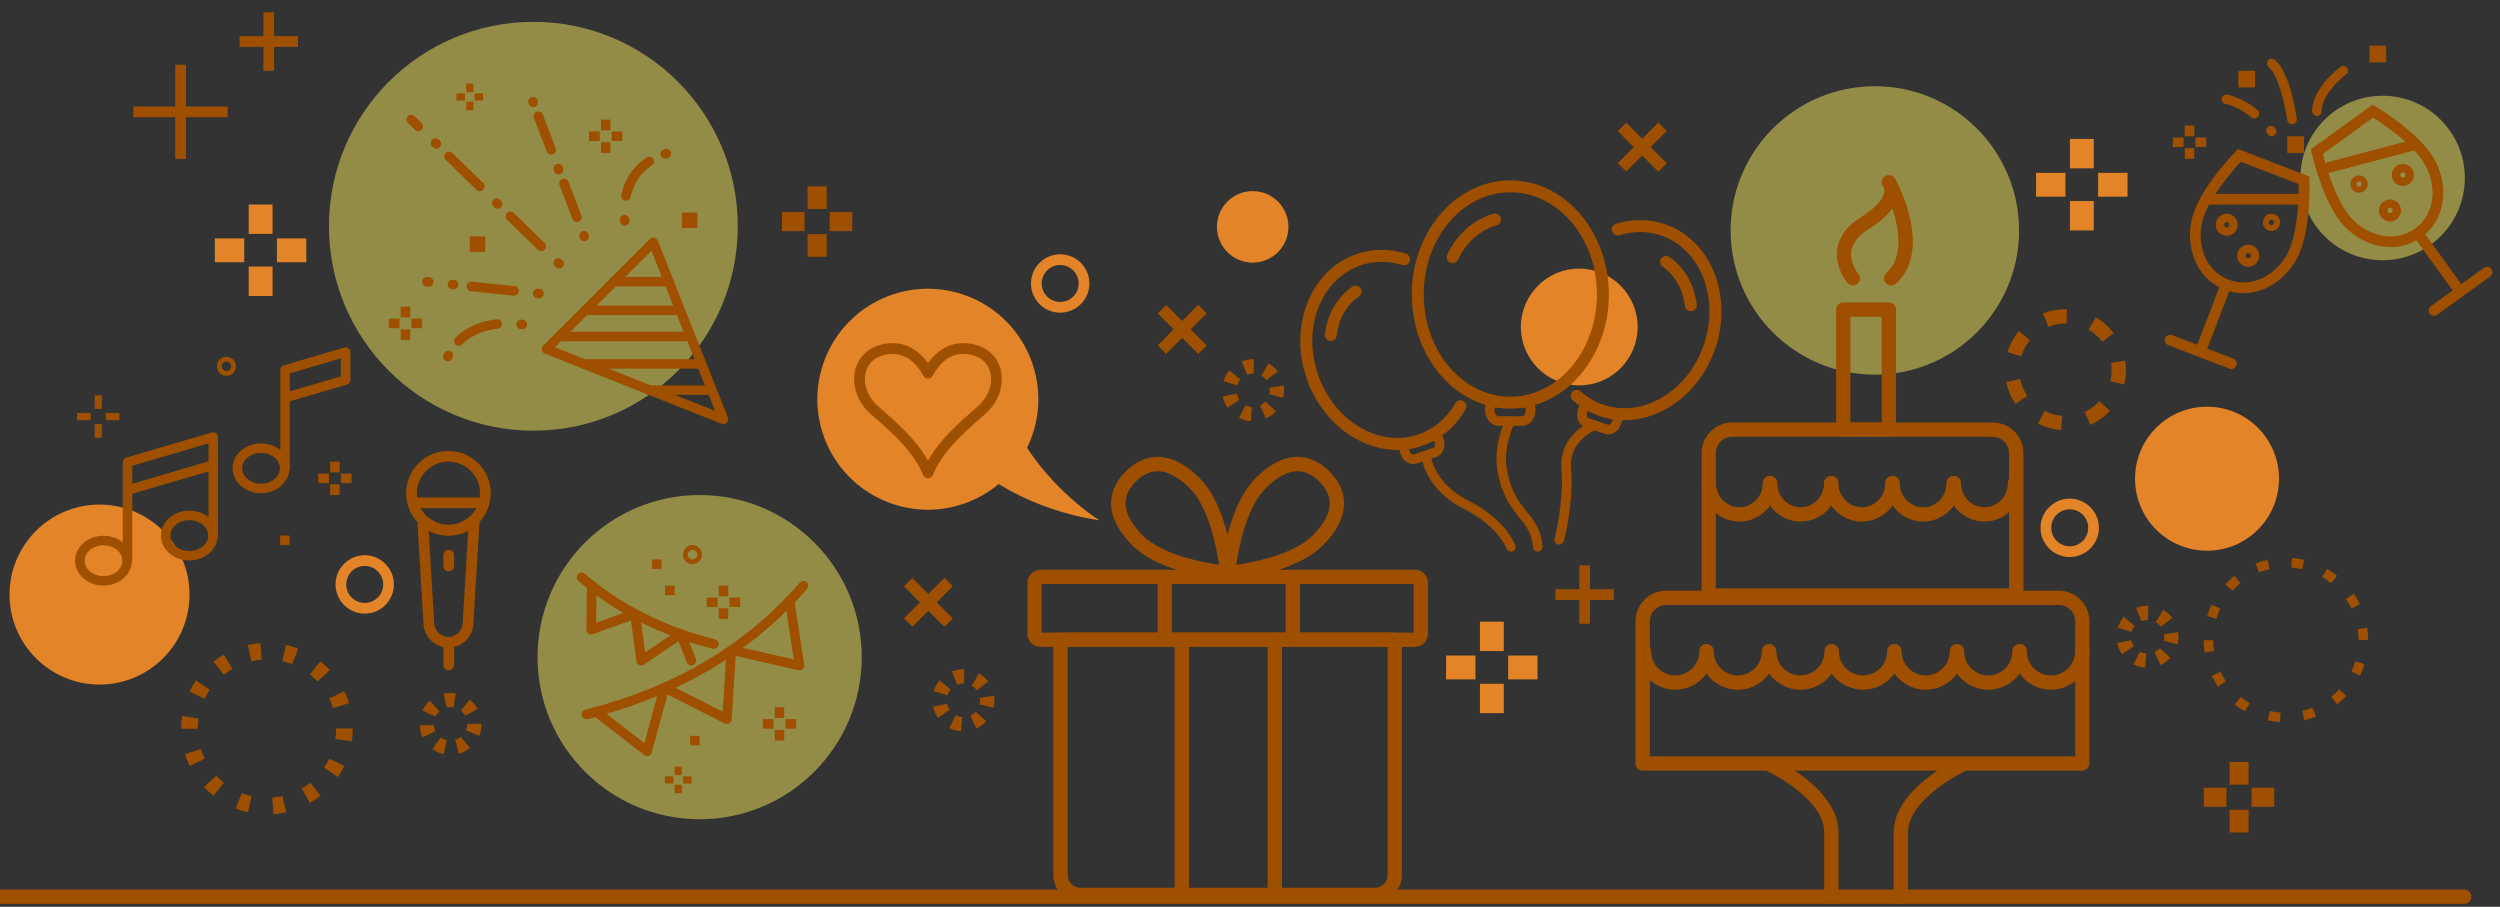 <?xml version="1.0" encoding="utf-8"?>
<!-- Generator: Adobe Illustrator 25.0.1, SVG Export Plug-In . SVG Version: 6.00 Build 0)  -->
<svg version="1.1" id="text" xmlns="http://www.w3.org/2000/svg" xmlns:xlink="http://www.w3.org/1999/xlink" x="0px" y="0px"
	 viewBox="0 0 2517 913" style="enable-background:new 0 0 2517 913;" xml:space="preserve">
<rect x="0" y="0" width="2517" height="913" fill="#333333" stroke="none"/>
<style type="text/css">
	.st0{fill:#E28427;}
	.st1{fill:#9E4F00;}
	.st2{opacity:0.47;fill:#FFF05F;}
</style>
<g>
	<circle class="st0" cx="100.2" cy="598.6" r="90.6"/>
	<g>
		<g>
			<path class="st1" d="M104.2,589.6c-15.8,0-28.6-11.3-28.6-25.1s12.8-25.1,28.6-25.1s28.6,11.3,28.6,25.1S120,589.6,104.2,589.6z
				 M104.2,549c-10.5,0-19,6.9-19,15.5c0,8.5,8.5,15.5,19,15.5c10.5,0,19-6.9,19-15.5C123.2,556,114.7,549,104.2,549z"/>
		</g>
		<g>
			<path class="st1" d="M128.4,569.1c-2.7,0-4.8-2.1-4.8-4.8v-99c0-2.1,1.4-4,3.5-4.6l86.3-25.3c1.5-0.4,3-0.1,4.2,0.8
				c1.2,0.9,1.9,2.3,1.9,3.8v99c0,2.7-2.1,4.8-4.8,4.8c-2.7,0-4.8-2.1-4.8-4.8v-92.6l-76.7,22.5v95.4
				C133.2,567,131.1,569.1,128.4,569.1z"/>
		</g>
		<g>
			<path class="st1" d="M190.6,564.3c-15.8,0-28.6-11.3-28.6-25.1c0-13.8,12.8-25.1,28.6-25.1s28.6,11.3,28.6,25.1
				C219.2,553,206.3,564.3,190.6,564.3z M190.6,523.7c-10.5,0-19,6.9-19,15.5c0,8.5,8.5,15.5,19,15.5s19-6.9,19-15.5
				C209.6,530.7,201.1,523.7,190.6,523.7z"/>
		</g>
		<g>
			<path class="st1" d="M128.4,498.3c-2.1,0-4-1.4-4.6-3.5c-0.7-2.5,0.7-5.2,3.3-6l86.3-25.3c2.5-0.7,5.2,0.7,6,3.3
				c0.7,2.5-0.7,5.2-3.3,6l-86.3,25.3C129.3,498.2,128.9,498.3,128.4,498.3z"/>
		</g>
	</g>
	<g>
		<g>
			<path class="st1" d="M262.8,496.6c-15.8,0-28.6-11.3-28.6-25.1s12.8-25.1,28.6-25.1c15.8,0,28.6,11.3,28.6,25.1
				S278.6,496.6,262.8,496.6z M262.8,456c-10.5,0-19,6.9-19,15.5c0,8.5,8.5,15.5,19,15.5c10.5,0,19-6.9,19-15.5
				C281.8,462.9,273.3,456,262.8,456z"/>
		</g>
		<g>
			<path class="st1" d="M287,476.1c-2.7,0-4.8-2.1-4.8-4.8v-70.7c0-0.1,0-0.1,0-0.2v-28c0-2.1,1.4-4,3.5-4.6l61-17.9
				c1.4-0.4,3-0.1,4.2,0.8c1.2,0.9,1.9,2.3,1.9,3.8v28.1c0,2.1-1.4,4-3.4,4.6L291.8,404v67.2C291.8,473.9,289.6,476.1,287,476.1z
				 M291.8,375.9V394l51.4-15.1v-18.1L291.8,375.9z"/>
		</g>
	</g>
	<g>
		<g>
			<g>
				<rect x="332.4" y="464.8" class="st1" width="9.6" height="10.8"/>
			</g>
			<g>
				<rect x="332.4" y="487.6" class="st1" width="9.6" height="10.8"/>
			</g>
		</g>
		<g>
			<g>
				<rect x="343.2" y="476.8" class="st1" width="10.8" height="9.6"/>
			</g>
			<g>
				<rect x="320.4" y="476.8" class="st1" width="10.8" height="9.6"/>
			</g>
		</g>
	</g>
	<g>
		<g>
			<g>
				<rect x="95.3" y="398" class="st1" width="7.2" height="13.7"/>
			</g>
			<g>
				<rect x="95.3" y="427" class="st1" width="7.2" height="13.7"/>
			</g>
		</g>
		<g>
			<g>
				<rect x="106.5" y="415.8" class="st1" width="13.7" height="7.2"/>
			</g>
			<g>
				<rect x="77.6" y="415.8" class="st1" width="13.7" height="7.2"/>
			</g>
		</g>
	</g>
	<rect x="282" y="539.2" class="st1" width="9.6" height="9.6"/>
	<g>
		<path class="st1" d="M228,378.4c-5.3,0-9.6-4.3-9.6-9.6c0-5.3,4.3-9.6,9.6-9.6c5.3,0,9.6,4.3,9.6,9.6
			C237.6,374.1,233.3,378.4,228,378.4z M228,364c-2.6,0-4.8,2.2-4.8,4.8s2.2,4.8,4.8,4.8c2.6,0,4.8-2.2,4.8-4.8S230.6,364,228,364z"
			/>
	</g>
</g>
<circle class="st2" cx="1887.6" cy="232" r="145.2"/>
<circle class="st2" cx="2398.8" cy="179.2" r="82.8"/>
<circle class="st0" cx="1590" cy="329.2" r="58.8"/>
<g>
	<g>
		<rect x="265.2" y="12.4" class="st1" width="10.8" height="58.8"/>
	</g>
	<g>
		<rect x="241.2" y="36.4" class="st1" width="58.8" height="10.8"/>
	</g>
</g>
<g>
	<g>
		<rect x="1590" y="569.2" class="st1" width="10.8" height="58.8"/>
	</g>
	<g>
		<rect x="1566" y="593.2" class="st1" width="58.8" height="10.8"/>
	</g>
</g>
<g>
	<g>
		
			<rect x="1624.8" y="142" transform="matrix(0.707 -0.707 0.707 0.707 379.614 1212.545)" class="st1" width="57.7" height="12"/>
	</g>
	<g>
		
			<rect x="1647.6" y="119.2" transform="matrix(0.707 -0.707 0.707 0.707 379.676 1212.62)" class="st1" width="12" height="57.7"/>
	</g>
</g>
<g>
	<g>
		
			<rect x="906" y="600.4" transform="matrix(0.707 -0.707 0.707 0.707 -154.993 838.614)" class="st1" width="57.7" height="12"/>
	</g>
	<g>
		
			<rect x="928.8" y="577.6" transform="matrix(0.707 -0.707 0.707 0.707 -154.993 838.614)" class="st1" width="12" height="57.7"/>
	</g>
</g>
<g>
	<g>
		
			<rect x="1161.6" y="325.6" transform="matrix(0.707 -0.707 0.707 0.707 114.148 938.8)" class="st1" width="57.7" height="12"/>
	</g>
	<g>
		
			<rect x="1184.4" y="302.8" transform="matrix(0.707 -0.707 0.707 0.707 114.183 938.863)" class="st1" width="12" height="57.7"/>
	</g>
</g>
<g>
	<g>
		<rect x="176.4" y="65.2" class="st1" width="10.8" height="94.8"/>
	</g>
	<g>
		<rect x="134.4" y="107.2" class="st1" width="94.8" height="10.8"/>
	</g>
</g>
<g>
	<path class="st1" d="M275.3,819.8l-1.2-16.8c3.5-0.3,6.9-0.8,10.3-1.5l3.7,16.4C283.9,818.8,279.6,819.4,275.3,819.8z M249.7,817.9
		c-4.2-1-8.4-2.2-12.4-3.8l6.1-15.6c3.2,1.3,6.6,2.3,9.9,3.1L249.7,817.9z M312.1,808.4l-8.4-14.5c3-1.7,5.9-3.7,8.6-5.9l10.5,13.1
		C319.4,803.8,315.8,806.3,312.1,808.4z M215,801.2c-3.4-2.7-6.5-5.6-9.5-8.8l12.3-11.4c2.4,2.5,4.9,4.9,7.6,7.1L215,801.2z
		 M340.2,782.3l-13.9-9.5c2-2.9,3.7-5.9,5.2-9l15.1,7.3C344.8,774.9,342.6,778.7,340.2,782.3z M191,771.2c-1.9-3.9-3.5-7.9-4.7-12
		l16-5c1,3.3,2.3,6.6,3.8,9.7L191,771.2z M354.2,746.5l-16.6-2.5c0.5-3.4,0.8-6.9,0.8-10.4v-0.2h16.8v0.2
		C355.2,737.9,354.9,742.2,354.2,746.5z M182.4,733.7v-0.1c0-4.3,0.3-8.5,0.9-12.7l16.6,2.5c-0.5,3.4-0.8,6.8-0.8,10.3L182.4,733.7z
		 M335.3,712.9c-1-3.3-2.3-6.5-3.8-9.7l15.1-7.3c1.9,3.9,3.5,7.9,4.8,12L335.3,712.9z M206,703.5l-15.1-7.3c1.9-3.9,4-7.6,6.4-11.2
		l13.9,9.5C209.3,697.4,207.5,700.4,206,703.5z M319.7,686.1c-2.4-2.5-4.9-4.9-7.6-7.1l10.5-13.2c3.4,2.7,6.5,5.6,9.5,8.8
		L319.7,686.1z M225.3,679.3l-10.5-13.1c3.3-2.7,6.9-5.1,10.6-7.3l8.4,14.5C230.9,675.1,228,677.1,225.3,679.3z M294.1,668.7
		c-3.2-1.3-6.6-2.3-9.9-3l3.7-16.4c4.2,0.9,8.4,2.2,12.4,3.8L294.1,668.7z M253.2,665.8l-3.8-16.4c4.2-1,8.5-1.6,12.8-1.9l1.3,16.8
		C260,664.5,256.5,665,253.2,665.8z"/>
</g>
<g>
	<path class="st1" d="M446.7,759.2c-4.1-0.9-7.9-2.6-11.3-5.1l8.4-11.7c1.8,1.3,3.9,2.2,6.1,2.7L446.7,759.2z M462.1,758.8
		l-3.9-13.9c2.2-0.6,4.1-1.6,5.9-3l9,11.2C469.8,755.8,466.1,757.7,462.1,758.8z M425.5,742.4c-1.8-3.8-2.9-7.8-3.1-12l14.4-0.7
		c0.1,2.3,0.7,4.4,1.6,6.4L425.5,742.4z M482.4,740.9l-13.3-5.6c0.9-2.1,1.3-4.3,1.3-6.5l14.4-0.1v0.1
		C484.8,733,484,737.1,482.4,740.9z M438.4,721.5l-13-6.2c1.8-3.8,4.3-7.1,7.4-9.9l9.6,10.8C440.8,717.7,439.4,719.5,438.4,721.5z
		 M468.3,720.7c-1.1-2-2.5-3.7-4.3-5.1l8.9-11.3c3.3,2.6,6,5.8,8,9.4L468.3,720.7z M449.8,712.4l-3.2-14c2.3-0.5,4.6-0.8,7-0.8
		c1.7,0,3.6,0.2,5.3,0.5l-2.4,14.2c-0.9-0.2-1.9-0.2-2.9-0.2c0,0,0,0,0,0C452.3,712,451,712.1,449.8,712.4z"/>
</g>
<g>
	<path class="st1" d="M2295.4,727c-4.1-0.3-8.2-0.9-12.2-1.8l2.1-9.4c3.6,0.8,7.2,1.4,10.8,1.6L2295.4,727z M2320,725.1l-2.2-9.4
		c3.5-0.8,7-1.9,10.4-3.2l3.7,8.9l-0.1,0.1C2327.9,723,2323.9,724.2,2320,725.1z M2260.1,716.2c-3.6-2.1-7-4.4-10.2-6.9l6-7.5
		c2.9,2.3,5.9,4.3,9.1,6.1L2260.1,716.2z M2353.1,709.1l-6-7.5c2.8-2.3,5.5-4.8,8-7.4l7.1,6.5
		C2359.4,703.7,2356.4,706.5,2353.1,709.1z M2233.1,691.2c-2.3-3.4-4.4-7-6.2-10.7l8.6-4.2c1.6,3.3,3.4,6.5,5.5,9.5L2233.1,691.2z
		 M2376.1,680.2l-8.7-4.2c1.6-3.3,2.9-6.7,4-10.2l9.2,2.8C2379.4,672.7,2377.8,676.5,2376.1,680.2z M2219.6,656.9
		c-0.6-4.1-0.9-8.2-1-12.3l9.6,0c0,3.6,0.3,7.3,0.8,10.9L2219.6,656.9z M2374.6,644.3c0-3.6-0.3-7.3-0.8-10.9l9.5-1.4
		c0.6,4.1,0.9,8.2,0.9,12.3L2374.6,644.3z M2231.4,623l-9.2-2.8c1.2-3.9,2.7-7.8,4.5-11.5l8.7,4.1
		C2233.8,616.1,2232.5,619.5,2231.4,623z M2367.4,612.6c-1.6-3.3-3.4-6.5-5.5-9.5l7.9-5.4c2.3,3.4,4.4,7,6.2,10.7L2367.4,612.6z
		 M2247.6,594.7l-7.1-6.5c2.8-3,5.8-5.9,9.1-8.4l6,7.5C2252.8,589.5,2250.1,592,2247.6,594.7z M2347,587.1c-2.8-2.3-5.9-4.3-9-6.1
		l4.8-8.3c3.6,2.1,7,4.4,10.2,7L2347,587.1z M2274.5,576.3l-3.6-8.9l0.2-0.1c3.9-1.5,7.9-2.8,11.8-3.7l2.1,9.4
		c-3.5,0.8-7,1.9-10.5,3.2L2274.5,576.3z M2317.7,573c-3.5-0.8-7.2-1.4-10.8-1.6l0.7-9.6c4.1,0.3,8.2,0.9,12.2,1.8L2317.7,573z"/>
</g>
<g>
	<path class="st1" d="M2159.9,672.2c-4.2-0.3-8.2-1.4-11.9-3.3l6.5-12.8c2,1,4.2,1.6,6.4,1.8L2159.9,672.2z M2175.1,669.5l-5.9-13.1
		c2.1-0.9,3.9-2.2,5.4-3.9l10.6,9.8C2182.3,665.3,2178.9,667.8,2175.1,669.5z M2136.4,658.7c-1.3-1.9-2.4-4-3.3-6.2
		c-0.7-1.7-1.2-3.4-1.5-5.1l14.1-2.9c0.2,0.9,0.5,1.9,0.8,2.8c0.5,1.2,1.1,2.3,1.8,3.4L2136.4,658.7z M2192.4,648.7l-14-3.5
		c0.3-1.4,0.5-2.7,0.5-4.1c0-0.8-0.1-1.7-0.2-2.5l14.2-2.2c0.2,1.5,0.4,3.1,0.4,4.7C2193.4,643.7,2193.1,646.2,2192.4,648.7z
		 M2146.1,636.2l-13.8-4.2c1.2-4,3.2-7.7,5.9-10.9l11.1,9.2C2147.8,632.1,2146.8,634,2146.1,636.2z M2175.6,630.9
		c-1.4-1.8-3-3.3-5-4.4l7.2-12.5c3.6,2.1,6.8,4.8,9.3,8.2L2175.6,630.9z M2156,625.4l-5.4-13.3l0.2-0.1c3.8-1.5,8-2.2,12.1-2.1
		l-0.3,14.4l-0.4,0C2160.1,624.3,2158,624.7,2156,625.4z"/>
</g>
<g>
	<path class="st1" d="M1259.4,424c-4.2-0.3-8.2-1.4-11.9-3.3l6.5-12.8c2,1,4.2,1.6,6.4,1.8L1259.4,424z M1274.5,421.3l-5.9-13.1
		c2.1-0.9,3.9-2.2,5.4-3.9l10.6,9.8C1281.7,417.1,1278.3,419.6,1274.5,421.3z M1235.9,410.5c-1.3-1.9-2.4-4-3.3-6.2
		c-0.7-1.7-1.2-3.4-1.5-5.1l14.1-2.9c0.2,0.9,0.5,1.9,0.8,2.8c0.5,1.2,1.1,2.3,1.8,3.4L1235.9,410.5z M1291.9,400.5l-14-3.5
		c0.3-1.4,0.5-2.7,0.5-4.1c0-0.8-0.1-1.7-0.2-2.5l14.2-2.2c0.2,1.5,0.4,3.1,0.4,4.7C1292.8,395.5,1292.5,398,1291.9,400.5z
		 M1245.6,388l-13.8-4.2c1.2-4,3.2-7.7,5.9-10.9l11.1,9.2C1247.3,383.9,1246.2,385.8,1245.6,388z M1275,382.7c-1.4-1.8-3-3.3-5-4.4
		l7.2-12.5c3.6,2.1,6.8,4.8,9.3,8.2L1275,382.7z M1255.5,377.2l-5.4-13.3l0.2-0.1c3.9-1.5,8-2.3,12.2-2.1l-0.4,14.4l-0.4,0
		C1259.5,376.1,1257.5,376.5,1255.5,377.2z"/>
</g>
<g>
	<path class="st1" d="M967.7,736.2c-4.2-0.3-8.2-1.4-11.9-3.3l6.5-12.8c2,1,4.2,1.6,6.4,1.8L967.7,736.2z M982.9,733.5l-5.9-13.1
		c2.1-0.9,3.9-2.2,5.4-3.9l10.6,9.8C990.1,729.3,986.7,731.7,982.9,733.5z M944.3,722.7c-1.3-1.9-2.4-4-3.3-6.2
		c-0.7-1.7-1.2-3.4-1.5-5.1l14.1-2.9c0.2,0.9,0.5,1.9,0.8,2.8c0.5,1.2,1.1,2.3,1.8,3.4L944.3,722.7z M1000.3,712.7l-14-3.5
		c0.3-1.3,0.5-2.7,0.5-4.1c0-0.8-0.1-1.7-0.2-2.5l14.2-2.2c0.2,1.5,0.4,3.1,0.4,4.7C1001.2,707.6,1000.9,710.2,1000.3,712.7z
		 M953.9,700.1l-13.8-4.2c1.2-4,3.2-7.7,5.9-10.9l11.1,9.2C955.7,696,954.6,698,953.9,700.1z M983.4,694.9c-1.4-1.8-3-3.3-5-4.4
		l7.2-12.5c3.6,2.1,6.8,4.8,9.3,8.2L983.4,694.9z M963.7,689.5l-1.8-4.9l-3.5-8.5l0.2-0.1c3.9-1.5,8-2.3,12.2-2.2l-0.3,14.4l-0.4,0
		c-2.1,0-4.2,0.4-6.1,1.2L963.7,689.5z"/>
</g>
<g>
	<path class="st0" d="M1036,357.2c24.7,56.3-0.9,121.9-57.1,146.6c-56.3,24.7-121.9-0.9-146.6-57.1c-24.7-56.3,0.9-121.9,57.1-146.6
		C945.7,275.4,1011.3,301,1036,357.2z"/>
	<path class="st0" d="M989,475.9c0,0,44.9,37.3,117.9,47.9c0,0-70.2-43.2-94.5-118L989,475.9z"/>
</g>
<g>
	<g>
		<g>
			<rect x="2199.6" y="126.4" class="st1" width="9.6" height="10.8"/>
		</g>
		<g>
			<rect x="2199.6" y="149.2" class="st1" width="9.6" height="10.8"/>
		</g>
	</g>
	<g>
		<g>
			<rect x="2210.4" y="138.4" class="st1" width="10.8" height="9.6"/>
		</g>
		<g>
			<rect x="2187.6" y="138.4" class="st1" width="10.8" height="9.6"/>
		</g>
	</g>
</g>
<g>
	<g>
		<g>
			<rect x="2244.7" y="767.2" class="st1" width="19.2" height="22.8"/>
		</g>
		<g>
			<rect x="2244.7" y="815.3" class="st1" width="19.2" height="22.8"/>
		</g>
	</g>
	<g>
		<g>
			<rect x="2266.9" y="793.1" class="st1" width="22.8" height="19.2"/>
		</g>
		<g>
			<rect x="2218.8" y="793.1" class="st1" width="22.8" height="19.2"/>
		</g>
	</g>
</g>
<g>
	<g>
		<g>
			<rect x="813.1" y="187.6" class="st1" width="19.2" height="22.8"/>
		</g>
		<g>
			<rect x="813.1" y="235.7" class="st1" width="19.2" height="22.8"/>
		</g>
	</g>
	<g>
		<g>
			<rect x="835.3" y="213.5" class="st1" width="22.8" height="19.2"/>
		</g>
		<g>
			<rect x="787.2" y="213.5" class="st1" width="22.8" height="19.2"/>
		</g>
	</g>
</g>
<circle class="st2" cx="704.4" cy="661.6" r="163.2"/>
<g>
	<g>
		<path class="st1" d="M590.4,724c-2.1,0-4.1-1.4-4.6-3.6c-0.7-2.6,0.9-5.2,3.5-5.8c90.8-23.3,161.4-65.2,216-128.1
			c1.7-2,4.8-2.2,6.8-0.5c2,1.7,2.2,4.8,0.5,6.8c-28.3,32.7-61.8,60.4-99.5,82.4c-35.8,20.9-76.6,37.3-121.3,48.8
			C591.2,724,590.8,724,590.4,724z"/>
	</g>
	<g>
		<path class="st1" d="M651.6,761.2c-1,0-2.1-0.3-2.9-1l-51.5-39.8c-2.1-1.6-2.5-4.6-0.9-6.7c1.6-2.1,4.6-2.5,6.7-0.9l45.8,35.4
			l15.5-57.3c0.4-1.4,1.4-2.5,2.7-3.1c1.3-0.6,2.8-0.6,4.1,0.1l56.5,28.6l4-62.3c0.1-1.4,0.8-2.7,1.9-3.5c1.1-0.8,2.6-1.1,3.9-0.8
			l61.8,14l-9-58.5c-0.4-2.6,1.4-5.1,4-5.5c2.6-0.4,5.1,1.4,5.5,4l10,65.5c0.2,1.6-0.3,3.2-1.5,4.2c-1.2,1.1-2.8,1.5-4.3,1.2
			l-63.2-14.4l-4.1,64c-0.1,1.6-1,3.1-2.4,3.9c-1.4,0.8-3.1,0.8-4.5,0.1l-57.7-29.2l-15.9,58.6c-0.4,1.5-1.6,2.8-3.1,3.3
			C652.6,761.1,652.1,761.2,651.6,761.2z"/>
	</g>
	<g>
		<path class="st1" d="M718.8,653.2c-0.4,0-0.8,0-1.2-0.1c-51.8-12.8-99.8-37-135.2-68.3c-2-1.8-2.2-4.8-0.4-6.8
			c1.8-2,4.8-2.2,6.8-0.4c34.3,30.2,80.9,53.7,131.2,66.1c2.6,0.6,4.1,3.2,3.5,5.8C722.9,651.7,721,653.2,718.8,653.2z"/>
	</g>
	<g>
		<path class="st1" d="M696,670c-1.9,0-3.7-1.2-4.5-3l-8.4-21.3l-34.9,23.5c-1.4,0.9-3.1,1.1-4.6,0.4c-1.5-0.7-2.6-2.1-2.8-3.7
			l-5.5-41.3l-38.5,13.9c-1.5,0.5-3.1,0.3-4.4-0.6c-1.3-0.9-2-2.4-2-4l0.5-44.4c0-2.6,2.2-4.8,4.8-4.8c0,0,0,0,0.1,0
			c2.7,0,4.8,2.2,4.8,4.8l-0.4,37.5l37.6-13.6c1.4-0.5,2.9-0.3,4.1,0.4c1.2,0.8,2.1,2,2.3,3.5l5.3,39.5l33.4-22.5
			c1.2-0.8,2.7-1,4.1-0.6c1.4,0.4,2.5,1.5,3,2.8l10.5,26.8c1,2.5-0.2,5.3-2.7,6.2C697.2,669.9,696.6,670,696,670z"/>
	</g>
	<g>
		<g>
			<g>
				<rect x="723.6" y="589.6" class="st1" width="9.6" height="10.8"/>
			</g>
			<g>
				<rect x="723.6" y="612.4" class="st1" width="9.6" height="10.8"/>
			</g>
		</g>
		<g>
			<g>
				<rect x="734.4" y="601.6" class="st1" width="10.8" height="9.6"/>
			</g>
			<g>
				<rect x="711.6" y="601.6" class="st1" width="10.8" height="9.6"/>
			</g>
		</g>
	</g>
	<g>
		<g>
			<g>
				<rect x="780" y="712" class="st1" width="9.6" height="10.8"/>
			</g>
			<g>
				<rect x="780" y="734.8" class="st1" width="9.6" height="10.8"/>
			</g>
		</g>
		<g>
			<g>
				<rect x="790.8" y="724" class="st1" width="10.8" height="9.6"/>
			</g>
			<g>
				<rect x="768" y="724" class="st1" width="10.8" height="9.6"/>
			</g>
		</g>
	</g>
	<g>
		<g>
			<g>
				<rect x="679.2" y="771.8" class="st1" width="7.2" height="8.6"/>
			</g>
			<g>
				<rect x="679.2" y="790" class="st1" width="7.2" height="8.6"/>
			</g>
		</g>
		<g>
			<g>
				<rect x="687.6" y="781.6" class="st1" width="8.6" height="7.2"/>
			</g>
			<g>
				<rect x="669.4" y="781.6" class="st1" width="8.6" height="7.2"/>
			</g>
		</g>
	</g>
	<rect x="669.6" y="589.6" class="st1" width="9.6" height="9.6"/>
	<rect x="694.8" y="740.8" class="st1" width="9.6" height="9.6"/>
	<rect x="656.4" y="563.2" class="st1" width="9.6" height="9.6"/>
	<g>
		<path class="st1" d="M697.2,568c-5.3,0-9.6-4.3-9.6-9.6c0-5.3,4.3-9.6,9.6-9.6c5.3,0,9.6,4.3,9.6,9.6
			C706.8,563.7,702.5,568,697.2,568z M697.2,553.6c-2.6,0-4.8,2.2-4.8,4.8c0,2.6,2.2,4.8,4.8,4.8c2.6,0,4.8-2.2,4.8-4.8
			C702,555.8,699.8,553.6,697.2,553.6z"/>
	</g>
</g>
<g>
	<path class="st1" d="M934.4,481.5c-0.1,0-0.2,0-0.2,0c-0.6,0-1.2-0.1-1.8-0.3c-1.9-0.7-3.2-2.3-3.5-4.3
		c-10.9-23.7-28.7-39.4-49.3-57.5l-3.2-2.8c-13.4-11.8-19.3-29.5-15.1-45.1c3.6-13.2,14.1-22.4,28.8-25.2c22.7-4.4,37,9.2,44.2,19.2
		c7.5-10.5,21.7-23.5,44.3-19.2l0,0c14.7,2.8,25.2,12,28.7,25.2c4.2,15.6-1.7,33.2-15.1,45l-2.8,2.5c-20.7,18.2-38.6,33.9-49.7,57.8
		c-0.3,2.1-1.8,3.8-3.9,4.4C935.3,481.4,934.8,481.5,934.4,481.5z M929.2,473.9C929.2,473.9,929.2,473.9,929.2,473.9
		C929.2,473.9,929.2,473.9,929.2,473.9z M898.5,356.3c-2,0-4.2,0.2-6.4,0.6c-10.6,2.1-17.9,8.3-20.4,17.5
		c-3.1,11.4,1.6,25.1,11.8,34.1l3.2,2.8c18.2,16.1,35.6,31.3,47.6,52.6c12.1-21.4,29.6-36.8,48-52.9l2.8-2.5
		c10.2-9,14.9-22.7,11.8-34.1c-2.5-9.2-9.7-15.4-20.4-17.5l0,0c-20.6-4-32.1,11.4-37.1,20.9c-0.3,0.5-0.4,0.8-0.7,1.2
		c-1,1.4-2.7,2.2-4.5,2.2c-1.8,0-3.4-0.9-4.4-2.4c-0.1-0.1-0.3-0.4-0.5-0.9C925.7,371,916,356.3,898.5,356.3z"/>
</g>
<g>
	<path class="st0" d="M367.2,617.8c-16.2,0-29.4-13.2-29.4-29.4c0-16.2,13.2-29.4,29.4-29.4c16.2,0,29.4,13.2,29.4,29.4
		C396.6,604.6,383.4,617.8,367.2,617.8z M367.2,569.8c-10.3,0-18.6,8.3-18.6,18.6c0,10.3,8.3,18.6,18.6,18.6
		c10.3,0,18.6-8.3,18.6-18.6C385.8,578.1,377.5,569.8,367.2,569.8z"/>
</g>
<g>
	<path class="st0" d="M1067.4,314.8c-16.2,0-29.4-13.2-29.4-29.4c0-16.2,13.2-29.4,29.4-29.4s29.4,13.2,29.4,29.4
		C1096.8,301.6,1083.6,314.8,1067.4,314.8z M1067.4,266.8c-10.3,0-18.6,8.3-18.6,18.6c0,10.3,8.3,18.6,18.6,18.6
		c10.3,0,18.6-8.3,18.6-18.6C1086,275.1,1077.7,266.8,1067.4,266.8z"/>
</g>
<g>
	<path class="st0" d="M2083.8,560.8c-16.2,0-29.4-13.2-29.4-29.4c0-16.2,13.2-29.4,29.4-29.4c16.2,0,29.4,13.2,29.4,29.4
		C2113.2,547.6,2100,560.8,2083.8,560.8z M2083.8,512.8c-10.3,0-18.6,8.3-18.6,18.6c0,10.3,8.3,18.6,18.6,18.6s18.6-8.3,18.6-18.6
		C2102.4,521.1,2094.1,512.8,2083.8,512.8z"/>
</g>
<g>
	<g>
		<g>
			<path class="st1" d="M1384.3,908.2h-296.7c-14.9,0-27.1-12.2-27.1-27.1v-237c0-4,3.2-7.2,7.2-7.2h336.5c4,0,7.2,3.2,7.2,7.2v237
				C1411.4,896,1399.3,908.2,1384.3,908.2z M1075,651.3v229.8c0,7,5.7,12.7,12.7,12.7h296.7c7,0,12.7-5.7,12.7-12.7V651.3H1075z"/>
		</g>
		<g>
			<path class="st1" d="M1424.5,651.3h-376.9c-7.3,0-13.2-5.9-13.2-13.2v-51.3c0-7.3,5.9-13.2,13.2-13.2h376.9
				c7.3,0,13.2,5.9,13.2,13.2v51.3C1437.7,645.4,1431.7,651.3,1424.5,651.3z M1048.7,636.9h374.5V588h-374.5V636.9z M1424.5,588
				L1424.5,588L1424.5,588z"/>
		</g>
		<g>
			<path class="st1" d="M1172.7,651.3c-4,0-7.2-3.2-7.2-7.2v-63.3c0-4,3.2-7.2,7.2-7.2s7.2,3.2,7.2,7.2v63.3
				C1179.9,648.1,1176.7,651.3,1172.7,651.3z"/>
		</g>
		<g>
			<path class="st1" d="M1301.6,651.3c-4,0-7.2-3.2-7.2-7.2v-63.3c0-4,3.2-7.2,7.2-7.2c4,0,7.2,3.2,7.2,7.2v63.3
				C1308.8,648.1,1305.6,651.3,1301.6,651.3z"/>
		</g>
		<g>
			<path class="st1" d="M1189.9,908.2c-4,0-7.2-3.2-7.2-7.2V644.1c0-4,3.2-7.2,7.2-7.2s7.2,3.2,7.2,7.2V901
				C1197.1,905,1193.9,908.2,1189.9,908.2z"/>
		</g>
		<g>
			<path class="st1" d="M1283.5,908.2c-4,0-7.2-3.2-7.2-7.2V644.1c0-4,3.2-7.2,7.2-7.2c4,0,7.2,3.2,7.2,7.2V901
				C1290.7,905,1287.5,908.2,1283.5,908.2z"/>
		</g>
	</g>
	<g>
		<g>
			<path class="st1" d="M1235.7,584.1c-0.2,0-0.4,0-0.7,0c-2.7-0.2-66.3-6.3-94.6-34.7c-13.9-13.9-21.2-27.8-21.7-41.2
				c-0.4-12.1,4.5-23.4,14.6-33.5c12.6-12.6,39.2-28.6,74.8,7c28.4,28.4,34.5,91.9,34.7,94.6c0.2,2.1-0.6,4.2-2.1,5.7
				C1239.4,583.4,1237.6,584.1,1235.7,584.1z M1165.6,474.4c-7.7,0-15.1,3.5-22,10.4c-7.2,7.2-10.7,14.9-10.4,22.8
				c0.4,9.7,6.2,20.4,17.4,31.6c19,19,58.9,26.8,76.8,29.4c-2.6-17.9-10.5-57.9-29.4-76.8C1186.3,480.2,1175.6,474.4,1165.6,474.4z"
				/>
		</g>
		<g>
			<path class="st1" d="M1236.3,584.1c-1.9,0-3.7-0.8-5.1-2.1c-1.5-1.5-2.3-3.6-2.1-5.7c0.2-2.7,6.3-66.3,34.7-94.6
				c35.6-35.6,62.1-19.7,74.8-7c10.1,10.1,15.1,21.4,14.6,33.5c-0.5,13.5-7.8,27.4-21.6,41.2c-28.4,28.4-91.9,34.5-94.6,34.7
				C1236.7,584.1,1236.5,584.1,1236.3,584.1z M1306.4,474.4c-10,0-20.8,5.8-32.4,17.5c-18.9,18.9-26.7,58.9-29.4,76.8
				c17.9-2.6,57.9-10.5,76.8-29.4c11.2-11.2,17.1-21.8,17.4-31.6c0.3-8-3.2-15.6-10.4-22.8C1321.5,477.9,1314.2,474.4,1306.4,474.4z
				"/>
		</g>
	</g>
</g>
<g>
	<g>
		<g>
			<path class="st1" d="M1520.6,411.4c-54.7,0-99.2-51.5-99.2-114.9c0-63.4,44.5-114.9,99.2-114.9c54.7,0,99.2,51.5,99.2,114.9
				C1619.8,359.8,1575.3,411.4,1520.6,411.4z M1520.6,193.6c-48.1,0-87.2,46.2-87.2,102.9s39.1,102.9,87.2,102.9
				c48.1,0,87.2-46.2,87.2-102.9S1568.7,193.6,1520.6,193.6z"/>
		</g>
		<g>
			<path class="st1" d="M1462.5,264.9c-0.9,0-1.7-0.2-2.6-0.6c-3-1.4-4.3-5-2.8-8c9.8-20.6,26.8-35.6,46.5-41.1
				c3.2-0.9,6.5,1,7.4,4.2c0.9,3.2-1,6.5-4.2,7.4c-16.4,4.6-30.6,17.2-38.9,34.7C1466.9,263.6,1464.7,264.9,1462.5,264.9z"/>
		</g>
		<g>
			<path class="st1" d="M1532.7,428.7h-24.2c-6.4,0-13.3-6.2-13.3-16.2c0-11.9,8.4-11.9,11.9-11.9h25.6c3.3,0,13.3,0,13.3,11.9
				C1546,422.5,1539.1,428.7,1532.7,428.7z M1504.9,410.2c-0.1,0.4-0.2,1.1-0.2,2.3c0,4.6,2.7,6.6,3.7,6.6h24.2c1.1,0,3.7-2,3.7-6.6
				c0-1.6-0.3-2-0.3-2c-0.4-0.3-2.4-0.3-3.4-0.3h-25.6C1506.4,410.2,1505.5,410.2,1504.9,410.2z"/>
		</g>
		<g>
			<path class="st1" d="M1548.3,555.4c-2.5,0-4.6-1.9-4.8-4.4c-1.2-14.3-6.8-21.2-13.8-29.9c-8-9.9-17-21.1-21.7-45.1
				c-5.4-27.9,7.7-53.3,8.3-54.4c1.2-2.3,4.1-3.2,6.5-2c2.3,1.2,3.2,4.1,2,6.5c-0.2,0.4-12.1,23.7-7.4,48.1
				c4.2,21.7,12.1,31.4,19.7,40.8c7.4,9.2,14.4,17.8,15.9,35.1c0.2,2.6-1.7,5-4.4,5.2C1548.6,555.4,1548.5,555.4,1548.3,555.4z"/>
		</g>
	</g>
	<g>
		<g>
			<path class="st1" d="M1406.8,453c-38.7,0-76.7-28.6-91.5-72.6c-8.6-25.7-8.2-52.7,1.3-76.2c9.6-23.8,27.3-41.1,49.8-48.6
				c15.6-5.3,32.6-5.4,49-0.3c3.2,1,4.9,4.3,4,7.5c-1,3.2-4.3,4.9-7.5,4c-14-4.3-28.4-4.2-41.6,0.2c-19.1,6.4-34.2,21.3-42.5,41.7
				c-8.4,20.8-8.8,44.9-1,67.8c15.8,47,61.1,74.4,100.9,61c15.7-5.3,28.7-16.2,37.5-31.5c1.6-2.9,5.3-3.9,8.2-2.2
				c2.9,1.7,3.9,5.3,2.2,8.2c-10.3,17.9-25.5,30.7-44.1,36.9C1423.4,451.7,1415.1,453,1406.8,453z"/>
		</g>
		<g>
			<path class="st1" d="M1339.8,343.2c-0.2,0-0.5,0-0.7,0c-3.3-0.4-5.6-3.4-5.2-6.7c2.4-20.2,12.5-37.6,27.6-47.9
				c2.7-1.9,6.5-1.1,8.3,1.6c1.9,2.7,1.1,6.5-1.6,8.3c-12.3,8.3-20.4,22.7-22.4,39.4C1345.4,341,1342.8,343.2,1339.8,343.2z"/>
		</g>
		<g>
			<path class="st1" d="M1422.9,467.2c-2.2,0-4.4-0.6-6.4-1.9c-3.1-1.9-5.5-5-6.7-8.8c-0.5-1.6-2.2-6.4,0.7-10.2
				c1.7-2.3,4.2-3.1,6.3-3.8l21.4-7.2c2.9-1,11.7-3.9,15.2,6.6c2.9,8.7-1.3,16.1-7,18c0,0,0,0,0,0l-20.2,6.8
				C1425.1,467,1424,467.2,1422.9,467.2z M1418.5,452.1c0.1,0.3,0.2,0.8,0.4,1.4c1.2,3.6,3.7,4.3,4.3,4.1l20.2-6.8
				c0.5-0.2,2.1-2.2,0.9-5.8c-0.2-0.7-0.4-1-0.6-1.2c-0.6,0-1.8,0.4-2.5,0.7l-21.4,7.2C1419.4,451.7,1418.9,451.9,1418.5,452.1z
				 M1444.8,455.3L1444.8,455.3L1444.8,455.3z"/>
		</g>
	</g>
	<g>
		<g>
			<path class="st1" d="M1635.5,423.1c-8.4,0-16.7-1.3-24.8-4.1c-10.1-3.4-19.3-8.8-27.3-16c-2.5-2.2-2.7-6-0.4-8.5
				c2.2-2.5,6-2.7,8.5-0.4c6.8,6.1,14.6,10.7,23.1,13.5c19.1,6.4,40.1,3.7,59.1-7.6c19.3-11.5,34.1-30.5,41.9-53.4
				c15.8-47-3.7-96.2-43.5-109.6c-13.2-4.5-27.6-4.5-41.6-0.2c-3.2,1-6.5-0.8-7.5-4c-1-3.2,0.8-6.5,4-7.5c16.4-5.1,33.3-4.9,49,0.3
				c46.1,15.5,69,71.5,51.1,124.8c-8.6,25.7-25.4,46.9-47.1,59.9C1665.7,418.8,1650.5,423.1,1635.5,423.1z"/>
		</g>
		<g>
			<path class="st1" d="M1702.4,313.3c-3,0-5.6-2.2-6-5.3c-2-16.7-10.2-31.1-22.4-39.4c-2.7-1.9-3.5-5.6-1.6-8.3
				c1.9-2.7,5.6-3.5,8.3-1.6c15.1,10.3,25.2,27.7,27.6,47.9c0.4,3.3-2,6.3-5.2,6.7C1702.9,313.3,1702.6,313.3,1702.4,313.3z"/>
		</g>
		<g>
			<path class="st1" d="M1619.2,437.3c-1.1,0-2.2-0.2-3.2-0.5l-20.2-6.8h0c-5.6-1.9-9.9-9.3-7-18c3.5-10.5,12.3-7.5,15.2-6.6
				l21.4,7.2c3.1,1.1,10.5,3.5,7,14C1630,433.8,1624.3,437.3,1619.2,437.3z M1598.9,420.9l20.2,6.8c0.5,0.2,3-0.5,4.3-4.1
				c0.2-0.6,0.3-1.1,0.4-1.4c-0.4-0.2-0.9-0.3-1.3-0.5l-21.4-7.2c-0.7-0.2-1.9-0.6-2.5-0.7c-0.1,0.2-0.3,0.5-0.6,1.2
				C1596.7,418.7,1598.3,420.7,1598.9,420.9z"/>
		</g>
	</g>
	<g>
		<path class="st1" d="M1569.7,548.3c-0.4,0-0.8-0.1-1.2-0.2c-2.6-0.7-4.1-3.3-3.4-5.8c0.1-0.4,9.7-38,7-69.6
			c-3.1-36,31.2-49,31.6-49.1c2.5-0.9,5.2,0.4,6.2,2.9c0.9,2.5-0.4,5.2-2.8,6.2l0,0c-1.1,0.4-27.8,10.7-25.3,39.3
			c2.9,33.2-6.8,71.2-7.3,72.8C1573.8,546.8,1571.8,548.3,1569.7,548.3z"/>
	</g>
	<g>
		<path class="st1" d="M1521.3,555.4c-2,0-3.8-1.2-4.5-3.2c-0.1-0.2-8.6-22.7-43.2-40c-38.9-19.5-42.5-51.9-42.7-53.3
			c-0.3-2.6,1.7-5,4.3-5.2c2.6-0.3,5,1.7,5.2,4.3c0.1,1.2,3.5,28.7,37.4,45.7c38.3,19.2,47.6,44.3,47.9,45.4
			c0.9,2.5-0.4,5.2-2.9,6.1C1522.4,555.3,1521.8,555.4,1521.3,555.4z"/>
	</g>
</g>
<g>
	<g>
		<g>
			<g>
				<path class="st1" d="M2258.8,295.2c-6.2,0-12.5-1.1-18.9-3.6c-31-11.9-39.9-46.5-32.6-73.1c8.2-29.9,42-64.4,43.5-65.9l2.5-2.5
					l71.6,27.5l0.2,3.5c0.1,2,2,50.3-11.9,78C2303.2,278.8,2282.4,295.2,2258.8,295.2z M2256,162.9c-7.8,8.4-32,35.8-38.3,58.6
					c-6.1,21.9,1,50.5,26.1,60.1c25,9.6,49.4-6.8,59.6-27.1c10.6-21.2,11-57.8,10.8-69.2L2256,162.9z"/>
			</g>
			<g>
				
					<rect x="2192.3" y="314.8" transform="matrix(0.359 -0.933 0.933 0.359 1129.222 2285.206)" class="st1" width="73.2" height="10.8"/>
			</g>
			<g>
				<path class="st1" d="M2246.5,371.6c-0.6,0-1.3-0.1-1.9-0.4l-61.6-23.7c-2.8-1.1-4.2-4.2-3.1-7c1.1-2.8,4.2-4.2,7-3.1l61.6,23.7
					c2.8,1.1,4.2,4.2,3.1,7C2250.7,370.3,2248.7,371.6,2246.5,371.6z"/>
			</g>
		</g>
		<g>
			<rect x="2220.9" y="195.2" class="st1" width="98.5" height="10.8"/>
		</g>
		<g>
			<path class="st1" d="M2241.9,237.4c-6.1,0-11.1-5-11.1-11.1s5-11.1,11.1-11.1c6.1,0,11.1,5,11.1,11.1S2248,237.4,2241.9,237.4z
				 M2241.9,223.6c-1.5,0-2.7,1.2-2.7,2.7s1.2,2.7,2.7,2.7c1.5,0,2.7-1.2,2.7-2.7S2243.4,223.6,2241.9,223.6z"/>
		</g>
		<g>
			<path class="st1" d="M2263.5,268.6c-6.1,0-11.1-5-11.1-11.1s5-11.1,11.1-11.1s11.1,5,11.1,11.1S2269.6,268.6,2263.5,268.6z
				 M2263.5,254.8c-1.5,0-2.7,1.2-2.7,2.7s1.2,2.7,2.7,2.7s2.7-1.2,2.7-2.7S2265,254.8,2263.5,254.8z"/>
		</g>
		<g>
			<path class="st1" d="M2286.9,232.6c-4.8,0-8.7-3.9-8.7-8.7c0-4.8,3.9-8.7,8.7-8.7s8.7,3.9,8.7,8.7
				C2295.6,228.7,2291.7,232.6,2286.9,232.6z M2286.9,221.2c-1.5,0-2.7,1.2-2.7,2.7s1.2,2.7,2.7,2.7c1.5,0,2.7-1.2,2.7-2.7
				S2288.4,221.2,2286.9,221.2z"/>
		</g>
	</g>
	<g>
		<g>
			<g>
				<path class="st1" d="M2407.1,248.8c-18.5,0-36.6-9.4-48.2-22.6c-20.6-23.2-31-70.4-31.5-72.4l-0.8-3.5l62.1-44.9l3,1.8
					c1.8,1,43.3,25.8,58.9,52.6c13.9,23.8,14.1,59.5-12.8,79C2428.1,245.8,2417.5,248.8,2407.1,248.8z M2338.7,155
					c2.8,11.1,12.5,46.4,28.2,64.1c15.1,17,42.8,26.7,64.6,11c21.7-15.7,21.3-45.1,9.8-64.8c-11.9-20.5-42.4-40.8-52.1-46.9
					L2338.7,155z"/>
			</g>
			<g>
				
					<rect x="2450.4" y="227" transform="matrix(0.81 -0.586 0.586 0.81 311.178 1488.788)" class="st1" width="10.8" height="73.2"/>
			</g>
			<g>
				<path class="st1" d="M2450.5,318c-1.7,0-3.3-0.8-4.4-2.2c-1.7-2.4-1.2-5.8,1.2-7.5l53.5-38.7c2.4-1.7,5.8-1.2,7.5,1.2
					c1.7,2.4,1.2,5.8-1.2,7.5l-53.5,38.7C2452.7,317.7,2451.6,318,2450.5,318z"/>
			</g>
		</g>
		<g>
			
				<rect x="2336" y="153.1" transform="matrix(0.967 -0.256 0.256 0.967 38.733 615.021)" class="st1" width="98.5" height="10.8"/>
		</g>
		<g>
			<path class="st1" d="M2419.2,187.3c-1.9,0-3.8-0.5-5.6-1.5c-2.6-1.5-4.4-3.9-5.2-6.8l0,0c-1.6-5.9,2-12,7.9-13.6
				c5.9-1.6,12,2,13.6,7.9c1.6,5.9-2,12-7.9,13.6C2421.1,187.1,2420.1,187.3,2419.2,187.3z M2419.2,173.5c-0.2,0-0.5,0-0.7,0.1
				c-1.4,0.4-2.3,1.9-1.9,3.3l0,0c0.2,0.7,0.6,1.3,1.3,1.6c0.6,0.4,1.3,0.5,2,0.3c1.4-0.4,2.3-1.9,1.9-3.3
				C2421.5,174.3,2420.4,173.5,2419.2,173.5z"/>
		</g>
		<g>
			<path class="st1" d="M2406.2,223c-1.9,0-3.8-0.5-5.6-1.5c-2.6-1.5-4.4-3.9-5.1-6.8c-0.8-2.9-0.4-5.9,1.1-8.4
				c1.5-2.6,3.9-4.4,6.8-5.1c2.9-0.8,5.9-0.4,8.4,1.1c2.6,1.5,4.4,3.9,5.1,6.8c0.8,2.9,0.4,5.9-1.1,8.4c-1.5,2.6-3.9,4.4-6.8,5.1
				C2408.2,222.8,2407.2,223,2406.2,223z M2406.3,209.1c-0.2,0-0.5,0-0.7,0.1c-0.7,0.2-1.3,0.6-1.6,1.3c-0.4,0.6-0.5,1.4-0.3,2v0
				c0.2,0.7,0.6,1.3,1.3,1.6c0.6,0.4,1.3,0.5,2,0.3c0.7-0.2,1.3-0.6,1.6-1.3c0.4-0.6,0.5-1.4,0.3-2c-0.2-0.7-0.6-1.3-1.3-1.6
				C2407.2,209.3,2406.7,209.1,2406.3,209.1z"/>
		</g>
		<g>
			<path class="st1" d="M2375.1,194c-3.9,0-7.4-2.6-8.4-6.5c-0.6-2.2-0.3-4.6,0.9-6.6c1.2-2,3-3.4,5.3-4c2.3-0.6,4.6-0.3,6.6,0.9
				c2,1.2,3.4,3,4,5.3c0.6,2.2,0.3,4.6-0.9,6.6c-1.2,2-3,3.4-5.3,4C2376.5,194,2375.8,194,2375.1,194z M2375.1,182.6
				c-0.2,0-0.5,0-0.7,0.1c-0.7,0.2-1.3,0.6-1.6,1.3c-0.4,0.6-0.5,1.4-0.3,2c0.4,1.4,1.9,2.3,3.3,1.9c0.7-0.2,1.3-0.6,1.6-1.3
				c0.4-0.6,0.5-1.4,0.3-2c-0.2-0.7-0.6-1.3-1.3-1.6C2376,182.8,2375.5,182.6,2375.1,182.6z"/>
		</g>
	</g>
	<g>
		<path class="st1" d="M2287.2,137.2c-1.5,0-2.9-0.7-3.9-2c0,0-0.2-0.3-0.6-0.8c-1.6-2.1-1.3-5.1,0.8-6.7c2.1-1.6,5.1-1.3,6.7,0.8
			c0.5,0.7,0.8,1.1,0.8,1.1c1.6,2.1,1.1,5.1-1.1,6.7C2289.2,136.9,2288.2,137.2,2287.2,137.2z M2269.6,119.2c-1.1,0-2.1-0.3-3-1.1
			c-4.7-3.8-9.5-6.9-14.2-9.2c-0.2-0.1-0.3-0.2-0.5-0.3c-0.2-0.1-0.3-0.1-0.5-0.2c-3.6-1.7-7.3-3-10.8-3.8c-2.6-0.6-4.2-3.2-3.6-5.7
			c0.6-2.6,3.2-4.2,5.7-3.6c4.2,1,8.5,2.5,12.8,4.5c0.2,0.1,0.4,0.2,0.6,0.3c0.2,0.1,0.4,0.1,0.6,0.2c5.4,2.6,10.7,6.1,16,10.3
			c2.1,1.7,2.4,4.7,0.7,6.7C2272.4,118.6,2271,119.2,2269.6,119.2z"/>
	</g>
	<g>
		<path class="st1" d="M2307.6,125.2c-2.4,0-4.4-1.7-4.8-4.2c-1.6-11.8-8.1-44.5-18.7-53.4c-2-1.7-2.3-4.7-0.6-6.8
			c1.7-2,4.7-2.3,6.8-0.6c15.4,12.8,21.4,54.7,22.1,59.4c0.4,2.6-1.5,5-4.1,5.4C2308,125.2,2307.8,125.2,2307.6,125.2z"/>
	</g>
	<g>
		<path class="st1" d="M2332.8,116.8c-2.4,0-4.4-1.8-4.8-4.2c-0.1-0.8-2.4-21,28.2-45.2c2.1-1.6,5.1-1.3,6.7,0.8
			c1.6,2.1,1.3,5.1-0.8,6.7c-25.8,20.5-24.6,36.3-24.6,36.5c0.4,2.6-1.5,5-4.1,5.4C2333.2,116.8,2333,116.8,2332.8,116.8z"/>
	</g>
	<rect x="2302.8" y="137.2" class="st1" width="16.8" height="16.8"/>
	<rect x="2253.6" y="71.2" class="st1" width="16.8" height="16.8"/>
	<rect x="2385.6" y="46" class="st1" width="16.8" height="16.8"/>
</g>
<g>
	<path class="st1" d="M2075.1,433c-8.1-0.6-16-2.8-23.2-6.5l6.5-12.8c5.6,2.8,11.6,4.5,17.8,5L2075.1,433z M2104.7,427.8l-5.9-13.1
		c5.7-2.6,10.7-6.2,14.9-10.8l10.6,9.8C2118.7,419.6,2112.1,424.4,2104.7,427.8z M2029.2,406.7c-2.6-3.8-4.8-7.9-6.4-12.2
		c-1.3-3.3-2.3-6.6-3-10l14.1-2.9c0.5,2.6,1.3,5.2,2.3,7.7c1.3,3.3,3,6.4,4.9,9.3L2029.2,406.7z M2138.6,387.2l-14-3.5
		c1-3.7,1.4-7.6,1.4-11.4c0-2.3-0.2-4.7-0.5-7l14.2-2.2c0.5,3,0.7,6.1,0.7,9.1C2140.5,377.3,2139.8,382.3,2138.6,387.2z M2035,358.7
		l-13.8-4.2c2.4-7.8,6.2-15,11.5-21.2l11.1,9.2C2039.8,347.2,2036.8,352.7,2035,358.7z M2116.6,344.1c-3.8-5-8.4-9.1-13.8-12.2
		l7.2-12.5c7.1,4.1,13.2,9.5,18.1,16L2116.6,344.1z M2062.4,329l-5.4-13.4l0.2-0.1c7.6-3,15.7-4.4,23.8-4.2l-0.4,14.4
		c-6.2-0.2-12.3,0.9-18.2,3.2L2062.4,329z"/>
</g>
<g>
	<g>
		<path class="st1" d="M2096.4,775.9h-442.6c-4,0-7.2-3.2-7.2-7.2V625.5c0-17,13.8-30.8,30.8-30.8h395.4c17,0,30.8,13.8,30.8,30.8
			v143.3C2103.6,772.7,2100.4,775.9,2096.4,775.9z M1661.1,761.5h428.2V625.5c0-9-7.3-16.4-16.4-16.4h-395.4
			c-9,0-16.4,7.3-16.4,16.4V761.5z"/>
	</g>
	<g>
		<path class="st1" d="M2029.9,606.7h-309.5c-4,0-7.2-3.2-7.2-7.2V456.2c0-17,13.8-30.8,30.8-30.8h262.4c17,0,30.8,13.8,30.8,30.8
			v143.3C2037.1,603.4,2033.9,606.7,2029.9,606.7z M1727.6,592.3h295.1V456.2c0-9-7.3-16.4-16.4-16.4h-262.4
			c-9,0-16.4,7.3-16.4,16.4V592.3z"/>
	</g>
	<g>
		<path class="st1" d="M1901.7,439.8h-45.9c-4,0-7.2-3.2-7.2-7.2V311.7c0-4,3.2-7.2,7.2-7.2h45.9c4,0,7.2,3.2,7.2,7.2v120.9
			C1908.9,436.6,1905.7,439.8,1901.7,439.8z M1863,425.4h31.5V318.9H1863V425.4z"/>
	</g>
	<g>
		<path class="st1" d="M1865.5,287.4c-2,0-4.1-0.9-5.5-2.5c-0.5-0.6-13.1-15.7-10.2-34.5c1.9-12.4,10-23.2,23.9-31.9
			c18.8-11.7,22.7-20.6,23.3-24.9c0.2-1.5,0.1-2.8-0.1-3.7c-0.9-1.8-1.5-2.9-1.5-2.9c-1.8-3.2-0.8-7.3,2.2-9.4
			c3-2.1,7.2-1.6,9.6,1.2c0.3,0.4,1.8,2.2,3,5.4c7.8,15.8,31.5,71-1.2,101.3c-2.9,2.7-7.5,2.5-10.2-0.4c-2.7-2.9-2.5-7.5,0.4-10.2
			c17.7-16.4,12.7-44.9,6-65c-5,7-13,14-23.9,20.8c-10.2,6.4-16.1,13.8-17.4,21.9c-1.9,12.1,6.9,22.9,6.9,23c2.6,3,2.2,7.6-0.8,10.1
			C1868.8,286.9,1867.1,287.4,1865.5,287.4z"/>
	</g>
	<g>
		<g>
			<path class="st1" d="M1686.6,694.4c-21.4,0-38.7-17.4-38.7-38.7c0-4,3.2-7.2,7.2-7.2s7.2,3.2,7.2,7.2c0,13.4,10.9,24.3,24.3,24.3
				s24.3-10.9,24.3-24.3c0-4,3.2-7.2,7.2-7.2s7.2,3.2,7.2,7.2C1725.3,677,1708,694.4,1686.6,694.4z"/>
		</g>
		<g>
			<path class="st1" d="M1749.6,694.4c-21.4,0-38.7-17.4-38.7-38.7c0-4,3.2-7.2,7.2-7.2s7.2,3.2,7.2,7.2c0,13.4,10.9,24.3,24.3,24.3
				c13.4,0,24.3-10.9,24.3-24.3c0-4,3.2-7.2,7.2-7.2s7.2,3.2,7.2,7.2C1788.4,677,1771,694.4,1749.6,694.4z"/>
		</g>
		<g>
			<path class="st1" d="M1812.7,694.4c-21.4,0-38.7-17.4-38.7-38.7c0-4,3.2-7.2,7.2-7.2s7.2,3.2,7.2,7.2c0,13.4,10.9,24.3,24.3,24.3
				c13.4,0,24.3-10.9,24.3-24.3c0-4,3.2-7.2,7.2-7.2c4,0,7.2,3.2,7.2,7.2C1851.4,677,1834.1,694.4,1812.7,694.4z"/>
		</g>
		<g>
			<path class="st1" d="M1875.7,694.4c-21.4,0-38.7-17.4-38.7-38.7c0-4,3.2-7.2,7.2-7.2c4,0,7.2,3.2,7.2,7.2
				c0,13.4,10.9,24.3,24.3,24.3c13.4,0,24.3-10.9,24.3-24.3c0-4,3.2-7.2,7.2-7.2c4,0,7.2,3.2,7.2,7.2
				C1914.5,677,1897.1,694.4,1875.7,694.4z"/>
		</g>
		<g>
			<path class="st1" d="M1938.8,694.4c-21.4,0-38.7-17.4-38.7-38.7c0-4,3.2-7.2,7.2-7.2c4,0,7.2,3.2,7.2,7.2
				c0,13.4,10.9,24.3,24.3,24.3s24.3-10.9,24.3-24.3c0-4,3.2-7.2,7.2-7.2c4,0,7.2,3.2,7.2,7.2C1977.5,677,1960.1,694.4,1938.8,694.4
				z"/>
		</g>
		<g>
			<path class="st1" d="M2001.8,694.4c-21.4,0-38.7-17.4-38.7-38.7c0-4,3.2-7.2,7.2-7.2c4,0,7.2,3.2,7.2,7.2
				c0,13.4,10.9,24.3,24.3,24.3c13.4,0,24.3-10.9,24.3-24.3c0-4,3.2-7.2,7.2-7.2s7.2,3.2,7.2,7.2
				C2040.6,677,2023.2,694.4,2001.8,694.4z"/>
		</g>
		<g>
			<path class="st1" d="M2064.9,694.4c-21.4,0-38.7-17.4-38.7-38.7c0-4,3.2-7.2,7.2-7.2s7.2,3.2,7.2,7.2c0,13.4,10.9,24.3,24.3,24.3
				c13.4,0,24.3-10.9,24.3-24.3c0-4,3.2-7.2,7.2-7.2s7.2,3.2,7.2,7.2C2103.6,677,2086.2,694.4,2064.9,694.4z"/>
		</g>
	</g>
	<g>
		<g>
			<path class="st1" d="M1751.2,525.1c-21,0-38-17.4-38-38.7c0-4,3.2-7.2,7.2-7.2s7.2,3.2,7.2,7.2c0,13.4,10.6,24.3,23.6,24.3
				c13,0,23.6-10.9,23.6-24.3c0-4,3.2-7.2,7.2-7.2c4,0,7.2,3.2,7.2,7.2C1789.2,507.8,1772.2,525.1,1751.2,525.1z"/>
		</g>
		<g>
			<path class="st1" d="M1812.9,525.1c-21,0-38-17.4-38-38.7c0-4,3.2-7.2,7.2-7.2c4,0,7.2,3.2,7.2,7.2c0,13.4,10.6,24.3,23.6,24.3
				c13,0,23.6-10.9,23.6-24.3c0-4,3.2-7.2,7.2-7.2s7.2,3.2,7.2,7.2C1850.9,507.8,1833.8,525.1,1812.9,525.1z"/>
		</g>
		<g>
			<path class="st1" d="M1874.5,525.1c-21,0-38-17.4-38-38.7c0-4,3.2-7.2,7.2-7.2s7.2,3.2,7.2,7.2c0,13.4,10.6,24.3,23.6,24.3
				c13,0,23.6-10.9,23.6-24.3c0-4,3.2-7.2,7.2-7.2s7.2,3.2,7.2,7.2C1912.6,507.8,1895.5,525.1,1874.5,525.1z"/>
		</g>
		<g>
			<path class="st1" d="M1936.2,525.1c-21,0-38-17.4-38-38.7c0-4,3.2-7.2,7.2-7.2s7.2,3.2,7.2,7.2c0,13.4,10.6,24.3,23.6,24.3
				c13,0,23.6-10.9,23.6-24.3c0-4,3.2-7.2,7.2-7.2c4,0,7.2,3.2,7.2,7.2C1974.2,507.8,1957.2,525.1,1936.2,525.1z"/>
		</g>
		<g>
			<path class="st1" d="M1997.9,525.1c-21,0-38-17.4-38-38.7c0-4,3.2-7.2,7.2-7.2c4,0,7.2,3.2,7.2,7.2c0,13.4,10.6,24.3,23.6,24.3
				c13,0,23.6-10.9,23.6-24.3c0-4,3.2-7.2,7.2-7.2c4,0,7.2,3.2,7.2,7.2C2035.9,507.8,2018.8,525.1,1997.9,525.1z"/>
		</g>
	</g>
	<g>
		<g>
			<path class="st1" d="M1843.8,910c-4,0-7.2-3.2-7.2-7.2V838c0-34.5-57.3-61.6-57.9-61.9c-3.6-1.7-5.2-6-3.5-9.6
				c1.7-3.6,6-5.2,9.6-3.5c2.7,1.3,66.2,31.2,66.2,74.9v64.8C1851,906.8,1847.8,910,1843.8,910z"/>
		</g>
		<g>
			<path class="st1" d="M1913.8,910c-4,0-7.2-3.2-7.2-7.2V838c0-43.7,63.5-73.7,66.2-74.9c3.6-1.7,7.9-0.1,9.6,3.5
				c1.7,3.6,0.1,7.9-3.5,9.6l0,0c-0.6,0.3-57.9,27.4-57.9,61.9v64.8C1921,906.8,1917.7,910,1913.8,910z"/>
		</g>
	</g>
</g>
<ellipse transform="matrix(0.707 -0.707 0.707 0.707 310.241 1712.493)" class="st0" cx="2222.3" cy="481.8" rx="72.5" ry="72.5"/>
<circle class="st0" cx="1261.2" cy="228.4" r="36"/>
<g>
	<g>
		<g>
			<rect x="250.4" y="205.9" class="st0" width="24" height="29.6"/>
		</g>
		<g>
			<rect x="250.4" y="268.4" class="st0" width="24" height="29.6"/>
		</g>
	</g>
	<g>
		<g>
			<rect x="278.8" y="240" class="st0" width="29.6" height="24"/>
		</g>
		<g>
			<rect x="216.3" y="240" class="st0" width="29.6" height="24"/>
		</g>
	</g>
</g>
<g>
	<g>
		<g>
			<rect x="1490" y="625.9" class="st0" width="24" height="29.6"/>
		</g>
		<g>
			<rect x="1490" y="688.4" class="st0" width="24" height="29.6"/>
		</g>
	</g>
	<g>
		<g>
			<rect x="1518.4" y="660" class="st0" width="29.6" height="24"/>
		</g>
		<g>
			<rect x="1455.9" y="660" class="st0" width="29.6" height="24"/>
		</g>
	</g>
</g>
<g>
	<g>
		<g>
			<rect x="2084" y="139.9" class="st0" width="24" height="29.6"/>
		</g>
		<g>
			<rect x="2084" y="202.4" class="st0" width="24" height="29.6"/>
		</g>
	</g>
	<g>
		<g>
			<rect x="2112.4" y="174" class="st0" width="29.6" height="24"/>
		</g>
		<g>
			<rect x="2049.9" y="174" class="st0" width="29.6" height="24"/>
		</g>
	</g>
</g>
<g>
	<g>
		<path class="st1" d="M451.5,539.2c-9.5,0-18.6-3.1-26.1-8.9c-10.5-8.1-16.5-20.4-16.5-33.7c0-23.5,19.1-42.6,42.6-42.6
			c23.5,0,42.6,19.1,42.6,42.6c0,13.3-6,25.5-16.5,33.7C470.1,536.1,461,539.2,451.5,539.2z M451.5,464.8
			c-17.5,0-31.8,14.3-31.8,31.8c0,9.9,4.5,19.1,12.3,25.1c5.6,4.4,12.4,6.7,19.5,6.7s13.9-2.3,19.5-6.7c7.8-6.1,12.3-15.2,12.3-25.1
			C483.3,479.1,469,464.8,451.5,464.8z"/>
	</g>
	<g>
		<path class="st1" d="M451.5,652c-13.8,0-25.1-11.2-25.2-25l-6-100.6c-0.1-1.5,0.4-2.9,1.5-4c1-1.1,2.4-1.7,3.9-1.7h3
			c1.2,0,2.4,0.4,3.3,1.1c5.6,4.4,12.4,6.7,19.5,6.7s13.9-2.3,19.5-6.7c0.9-0.7,2.1-1.1,3.3-1.1h3c1.5,0,2.9,0.6,3.9,1.7
			c1,1.1,1.5,2.5,1.5,4l-6,100.6C476.6,640.8,465.3,652,451.5,652z M431.6,534.3l5.5,92.2c0,0.1,0,0.2,0,0.3
			c0,7.9,6.5,14.4,14.4,14.4c7.9,0,14.4-6.5,14.4-14.4c0-0.1,0-0.2,0-0.3l5.5-92.2c-6.1,3.2-12.9,4.9-19.9,4.9
			C444.5,539.2,437.7,537.5,431.6,534.3z"/>
	</g>
	<g>
		<path class="st1" d="M485.1,511.6h-65.7c-3,0-5.4-2.4-5.4-5.4c0-3,2.4-5.4,5.4-5.4h65.7c3,0,5.4,2.4,5.4,5.4
			C490.5,509.2,488.1,511.6,485.1,511.6z"/>
	</g>
	<g>
		<path class="st1" d="M451.8,575.2c-3,0-5.4-2.4-5.4-5.4V559c0-3,2.4-5.4,5.4-5.4c3,0,5.4,2.4,5.4,5.4v10.8
			C457.2,572.8,454.8,575.2,451.8,575.2z"/>
	</g>
	<g>
		<path class="st1" d="M451.8,674.8c-3,0-5.4-2.4-5.4-5.4v-22.8c0-3,2.4-5.4,5.4-5.4c3,0,5.4,2.4,5.4,5.4v22.8
			C457.2,672.4,454.8,674.8,451.8,674.8z"/>
	</g>
</g>
<circle class="st2" cx="537" cy="227.8" r="205.8"/>
<g>
	<g>
		<g>
			<g>
				<rect x="605" y="120.4" class="st1" width="9.6" height="10.8"/>
			</g>
			<g>
				<rect x="605" y="143.2" class="st1" width="9.6" height="10.8"/>
			</g>
		</g>
		<g>
			<g>
				<rect x="593" y="132.4" class="st1" width="10.8" height="9.6"/>
			</g>
			<g>
				<rect x="615.8" y="132.4" class="st1" width="10.8" height="9.6"/>
			</g>
		</g>
	</g>
	<g>
		<g>
			<g>
				<rect x="403.4" y="308.8" class="st1" width="9.6" height="10.8"/>
			</g>
			<g>
				<rect x="403.4" y="331.6" class="st1" width="9.6" height="10.8"/>
			</g>
		</g>
		<g>
			<g>
				<rect x="391.4" y="320.8" class="st1" width="10.8" height="9.6"/>
			</g>
			<g>
				<rect x="414.2" y="320.8" class="st1" width="10.8" height="9.6"/>
			</g>
		</g>
	</g>
	<g>
		<g>
			<g>
				<rect x="469.4" y="84.2" class="st1" width="7.2" height="8.6"/>
			</g>
			<g>
				<rect x="469.4" y="102.4" class="st1" width="7.2" height="8.6"/>
			</g>
		</g>
		<g>
			<g>
				<rect x="459.5" y="94" class="st1" width="8.6" height="7.2"/>
			</g>
			<g>
				<rect x="477.8" y="94" class="st1" width="8.6" height="7.2"/>
			</g>
		</g>
	</g>
	
		<rect x="473" y="238" transform="matrix(-1 -1.224647e-16 1.224647e-16 -1 961.518 491.6)" class="st1" width="15.6" height="15.6"/>
	
		<rect x="686.6" y="214" transform="matrix(-1 -1.224647e-16 1.224647e-16 -1 1388.718 443.6)" class="st1" width="15.6" height="15.6"/>
	<g>
		<path class="st1" d="M728.4,427c-0.6,0-1.2-0.1-1.8-0.3l-178.2-70.7c-1.5-0.6-2.6-1.9-2.9-3.5c-0.3-1.6,0.2-3.2,1.3-4.4
			l107.5-107.5c1.1-1.1,2.8-1.6,4.4-1.3c1.6,0.3,2.9,1.4,3.5,2.9l70.7,178.2c0.7,1.8,0.3,3.8-1.1,5.2
			C730.9,426.5,729.6,427,728.4,427z M558.7,349.7l161.1,63.9l-63.9-161.1L558.7,349.7z"/>
	</g>
	<g>
		<path class="st1" d="M673.4,288.4h-55.2c-2.7,0-4.8-2.1-4.8-4.8c0-2.7,2.1-4.8,4.8-4.8h55.2c2.7,0,4.8,2.1,4.8,4.8
			C678.2,286.3,676,288.4,673.4,288.4z"/>
	</g>
	<g>
		<path class="st1" d="M683,317.2h-92.4c-2.7,0-4.8-2.1-4.8-4.8c0-2.7,2.1-4.8,4.8-4.8H683c2.7,0,4.8,2.1,4.8,4.8
			C687.8,315.1,685.6,317.2,683,317.2z"/>
	</g>
	<g>
		<path class="st1" d="M693.8,343.6H563c-2.7,0-4.8-2.1-4.8-4.8c0-2.7,2.1-4.8,4.8-4.8h130.8c2.7,0,4.8,2.1,4.8,4.8
			C698.6,341.5,696.4,343.6,693.8,343.6z"/>
	</g>
	<g>
		<path class="st1" d="M704.6,371.2H588.2c-2.7,0-4.8-2.1-4.8-4.8c0-2.7,2.1-4.8,4.8-4.8h116.4c2.7,0,4.8,2.1,4.8,4.8
			C709.4,369.1,707.2,371.2,704.6,371.2z"/>
	</g>
	<g>
		<path class="st1" d="M716,397.6h-63c-2.7,0-4.8-2.1-4.8-4.8c0-2.7,2.1-4.8,4.8-4.8h63c2.7,0,4.8,2.1,4.8,4.8
			C720.8,395.5,718.6,397.6,716,397.6z"/>
	</g>
	<g>
		<g>
			<path class="st1" d="M588.2,242.8c-1.9,0-3.8-1.2-4.5-3.1l-0.2-0.6c-0.9-2.5,0.3-5.3,2.8-6.2c2.5-0.9,5.3,0.3,6.2,2.8l0.2,0.6
				c0.9,2.5-0.3,5.3-2.8,6.2C589.3,242.7,588.7,242.8,588.2,242.8z"/>
		</g>
		<g>
			<path class="st1" d="M580.8,223.4c-1.9,0-3.8-1.2-4.5-3.1l-5.4-14.1c-0.1-0.2-0.1-0.3-0.2-0.5c-0.1-0.1-0.1-0.3-0.2-0.5
				l-7.2-18.8c-0.9-2.5,0.3-5.3,2.8-6.2c2.5-0.9,5.3,0.3,6.2,2.8l7.2,18.8c0.1,0.2,0.1,0.3,0.2,0.5c0.1,0.1,0.1,0.3,0.2,0.5
				l5.4,14.1c0.9,2.5-0.3,5.3-2.8,6.2C581.9,223.3,581.4,223.4,580.8,223.4z"/>
		</g>
		<g>
			<path class="st1" d="M562.5,175.5c-1.9,0-3.8-1.2-4.5-3.1l-0.4-0.9c-0.9-2.5,0.3-5.3,2.8-6.2c2.5-0.9,5.3,0.3,6.2,2.8l0.4,0.9
				c0.9,2.5-0.3,5.3-2.8,6.2C563.7,175.4,563.1,175.5,562.5,175.5z M555,155.7c-1.9,0-3.8-1.2-4.5-3.1l-5.4-14.1
				c-0.1-0.2-0.1-0.3-0.2-0.5c-0.1-0.1-0.1-0.3-0.2-0.5l-7.2-18.8c-0.9-2.5,0.3-5.3,2.8-6.2c2.5-0.9,5.3,0.3,6.2,2.8l7.2,18.8
				c0.1,0.2,0.1,0.3,0.2,0.5c0.1,0.1,0.1,0.3,0.2,0.5l5.4,14.1c0.9,2.5-0.3,5.3-2.8,6.2C556.2,155.6,555.6,155.7,555,155.7z"/>
		</g>
		<g>
			<path class="st1" d="M536.8,107.8c-1.9,0-3.8-1.2-4.5-3.1l-0.2-0.6c-0.9-2.5,0.3-5.3,2.8-6.2c2.5-0.9,5.3,0.3,6.2,2.8l0.2,0.6
				c0.9,2.5-0.3,5.3-2.8,6.2C537.9,107.7,537.3,107.8,536.8,107.8z"/>
		</g>
	</g>
	<g>
		<path class="st1" d="M563,270.4c-1.2,0-2.4-0.5-3.4-1.4l-0.9-0.8c-1.9-1.9-1.9-4.9-0.1-6.8c1.9-1.9,4.9-1.9,6.8-0.1l0.9,0.8
			c1.9,1.9,1.9,4.9,0.1,6.8C565.5,269.9,564.2,270.4,563,270.4z M544.9,252.8c-1.2,0-2.4-0.5-3.4-1.4l-12.9-12.6
			c-0.1-0.1-0.3-0.3-0.4-0.4c-0.2-0.1-0.3-0.3-0.5-0.4l-17.2-16.8c-1.9-1.9-1.9-4.9-0.1-6.8c1.9-1.9,4.9-1.9,6.8-0.1l17.2,16.8
			c0.1,0.1,0.3,0.3,0.4,0.4c0.2,0.1,0.3,0.3,0.5,0.4l12.9,12.6c1.9,1.9,1.9,4.9,0.1,6.8C547.4,252.3,546.2,252.8,544.9,252.8z
			 M501.1,210.1c-1.2,0-2.4-0.5-3.4-1.4l-0.9-0.8c-1.9-1.9-1.9-4.9-0.1-6.8c1.9-1.9,4.9-1.9,6.8-0.1l0.9,0.8
			c1.9,1.9,1.9,4.9,0.1,6.8C503.6,209.6,502.4,210.1,501.1,210.1z M483.1,192.5c-1.2,0-2.4-0.5-3.4-1.4l-12.9-12.6
			c-0.1-0.1-0.3-0.3-0.4-0.4c-0.2-0.1-0.3-0.3-0.5-0.4l-17.2-16.8c-1.9-1.9-1.9-4.9-0.1-6.8c1.9-1.9,4.9-1.9,6.8-0.1l17.2,16.8
			c0.1,0.1,0.3,0.3,0.4,0.4c0.2,0.1,0.3,0.3,0.5,0.4l12.9,12.6c1.9,1.9,1.9,4.9,0.1,6.8C485.6,192,484.3,192.5,483.1,192.5z
			 M439.3,149.7c-1.2,0-2.4-0.5-3.4-1.4l-0.9-0.8c-1.9-1.9-1.9-4.9-0.1-6.8c1.9-1.9,4.9-1.9,6.8-0.1l0.9,0.8
			c1.9,1.9,1.9,4.9,0.1,6.8C441.8,149.2,440.5,149.7,439.3,149.7z M421.2,132.1c-1.2,0-2.4-0.5-3.4-1.4l-7.1-6.9
			c-1.9-1.9-1.9-4.9-0.1-6.8c1.9-1.9,4.9-1.9,6.8-0.1l7.1,6.9c1.9,1.9,1.9,4.9,0.1,6.8C423.7,131.6,422.5,132.1,421.2,132.1z"/>
	</g>
	<g>
		<path class="st1" d="M542.6,300.4c-0.2,0-0.3,0-0.5,0l-1.2-0.1c-2.6-0.3-4.5-2.6-4.3-5.3c0.3-2.6,2.7-4.5,5.3-4.3l1.2,0.1
			c2.6,0.3,4.5,2.6,4.3,5.3C547.1,298.6,545,300.4,542.6,300.4z M517.5,297.7c-0.2,0-0.3,0-0.5,0l-17.9-1.9c-0.2,0-0.4-0.1-0.6-0.1
			c-0.2,0-0.4,0-0.6,0l-23.9-2.5c-2.6-0.3-4.5-2.6-4.3-5.3c0.3-2.6,2.6-4.5,5.3-4.3l23.9,2.5c0.2,0,0.4,0.1,0.6,0.1
			c0.2,0,0.4,0,0.6,0l17.9,1.9c2.6,0.3,4.5,2.6,4.3,5.3C522,295.9,519.9,297.7,517.5,297.7z M456.7,291.3c-0.2,0-0.3,0-0.5,0
			l-1.2-0.1c-2.6-0.3-4.5-2.6-4.3-5.3c0.3-2.6,2.6-4.5,5.3-4.3l1.2,0.1c2.6,0.3,4.5,2.6,4.3,5.3
			C461.2,289.4,459.1,291.3,456.7,291.3z M431.6,288.6c-0.2,0-0.3,0-0.5,0l-1.8-0.2c-2.6-0.3-4.5-2.6-4.3-5.3
			c0.3-2.6,2.6-4.5,5.3-4.3l1.8,0.2c2.6,0.3,4.5,2.6,4.3,5.3C436.1,286.8,434,288.6,431.6,288.6z"/>
	</g>
	<g>
		<path class="st1" d="M450.8,363.8c-0.7,0-1.4-0.2-2.1-0.5c-2.4-1.2-3.4-4-2.2-6.4c0.2-0.4,0.4-0.8,0.6-1.2
			c1.2-2.4,4.1-3.3,6.5-2.1c2.4,1.2,3.3,4.1,2.1,6.5c-0.2,0.3-0.3,0.6-0.5,1C454.3,362.8,452.6,363.8,450.8,363.8z M461.9,348.2
			c-1.2,0-2.5-0.5-3.4-1.4c-1.9-1.9-1.9-4.9,0-6.8c6-6,13.3-10.6,21.8-13.8c0.2-0.1,0.4-0.1,0.6-0.2c0.2-0.1,0.4-0.2,0.6-0.3
			c5.7-2.1,12-3.5,18.6-4.3c2.6-0.3,5,1.6,5.3,4.2c0.3,2.6-1.6,5-4.2,5.3c-5.9,0.7-11.4,1.9-16.4,3.7c-0.2,0.1-0.4,0.1-0.5,0.2
			c-0.2,0.1-0.3,0.2-0.5,0.2c-7.2,2.7-13.4,6.7-18.4,11.7C464.3,347.8,463.1,348.2,461.9,348.2z M525.8,331.6c-0.3,0-0.6,0-0.9-0.1
			c-0.1,0-0.4-0.1-1-0.2c-2.6-0.4-4.4-2.9-4-5.5c0.4-2.6,2.9-4.4,5.5-4c0.9,0.1,1.4,0.2,1.4,0.2c2.6,0.5,4.3,3,3.8,5.6
			C530,330,528,331.6,525.8,331.6z"/>
	</g>
	<g>
		<path class="st1" d="M629,227.2c-2.3,0-4.3-1.6-4.7-4c0,0-0.1-0.5-0.2-1.4c-0.3-2.6,1.5-5,4.1-5.4c2.6-0.3,5,1.5,5.4,4.1
			c0.1,0.6,0.1,0.9,0.1,1c0.5,2.6-1.3,5.1-3.9,5.5C629.5,227.2,629.2,227.2,629,227.2z M630,202.1c-0.3,0-0.7,0-1-0.1
			c-2.6-0.6-4.2-3.1-3.6-5.7c1.5-6.6,3.8-12.7,6.9-18.1c0.1-0.2,0.2-0.4,0.4-0.5c0.1-0.2,0.2-0.4,0.3-0.6
			c4.5-7.5,10.6-13.7,18.1-18.6c2.2-1.4,5.2-0.8,6.6,1.4c1.4,2.2,0.8,5.2-1.4,6.6c-6.3,4.1-11.4,9.3-15.1,15.5
			c-0.1,0.2-0.2,0.3-0.3,0.5c-0.1,0.2-0.2,0.3-0.2,0.5c-2.6,4.6-4.6,9.8-5.9,15.4C634.2,200.6,632.2,202.1,630,202.1z M669.8,159.8
			c-2,0-3.9-1.3-4.6-3.4c-0.8-2.5,0.6-5.2,3.1-6c0.4-0.1,0.8-0.3,1.2-0.4c2.5-0.8,5.2,0.7,6,3.2c0.8,2.5-0.7,5.2-3.2,6
			c-0.4,0.1-0.7,0.2-1.1,0.3C670.8,159.7,670.3,159.8,669.8,159.8z"/>
	</g>
</g>
<g>
	<path class="st1" d="M2481,910H-9c-4,0-7.2-3.2-7.2-7.2s3.2-7.2,7.2-7.2h2490c4,0,7.2,3.2,7.2,7.2S2485,910,2481,910z"/>
</g>
</svg>
